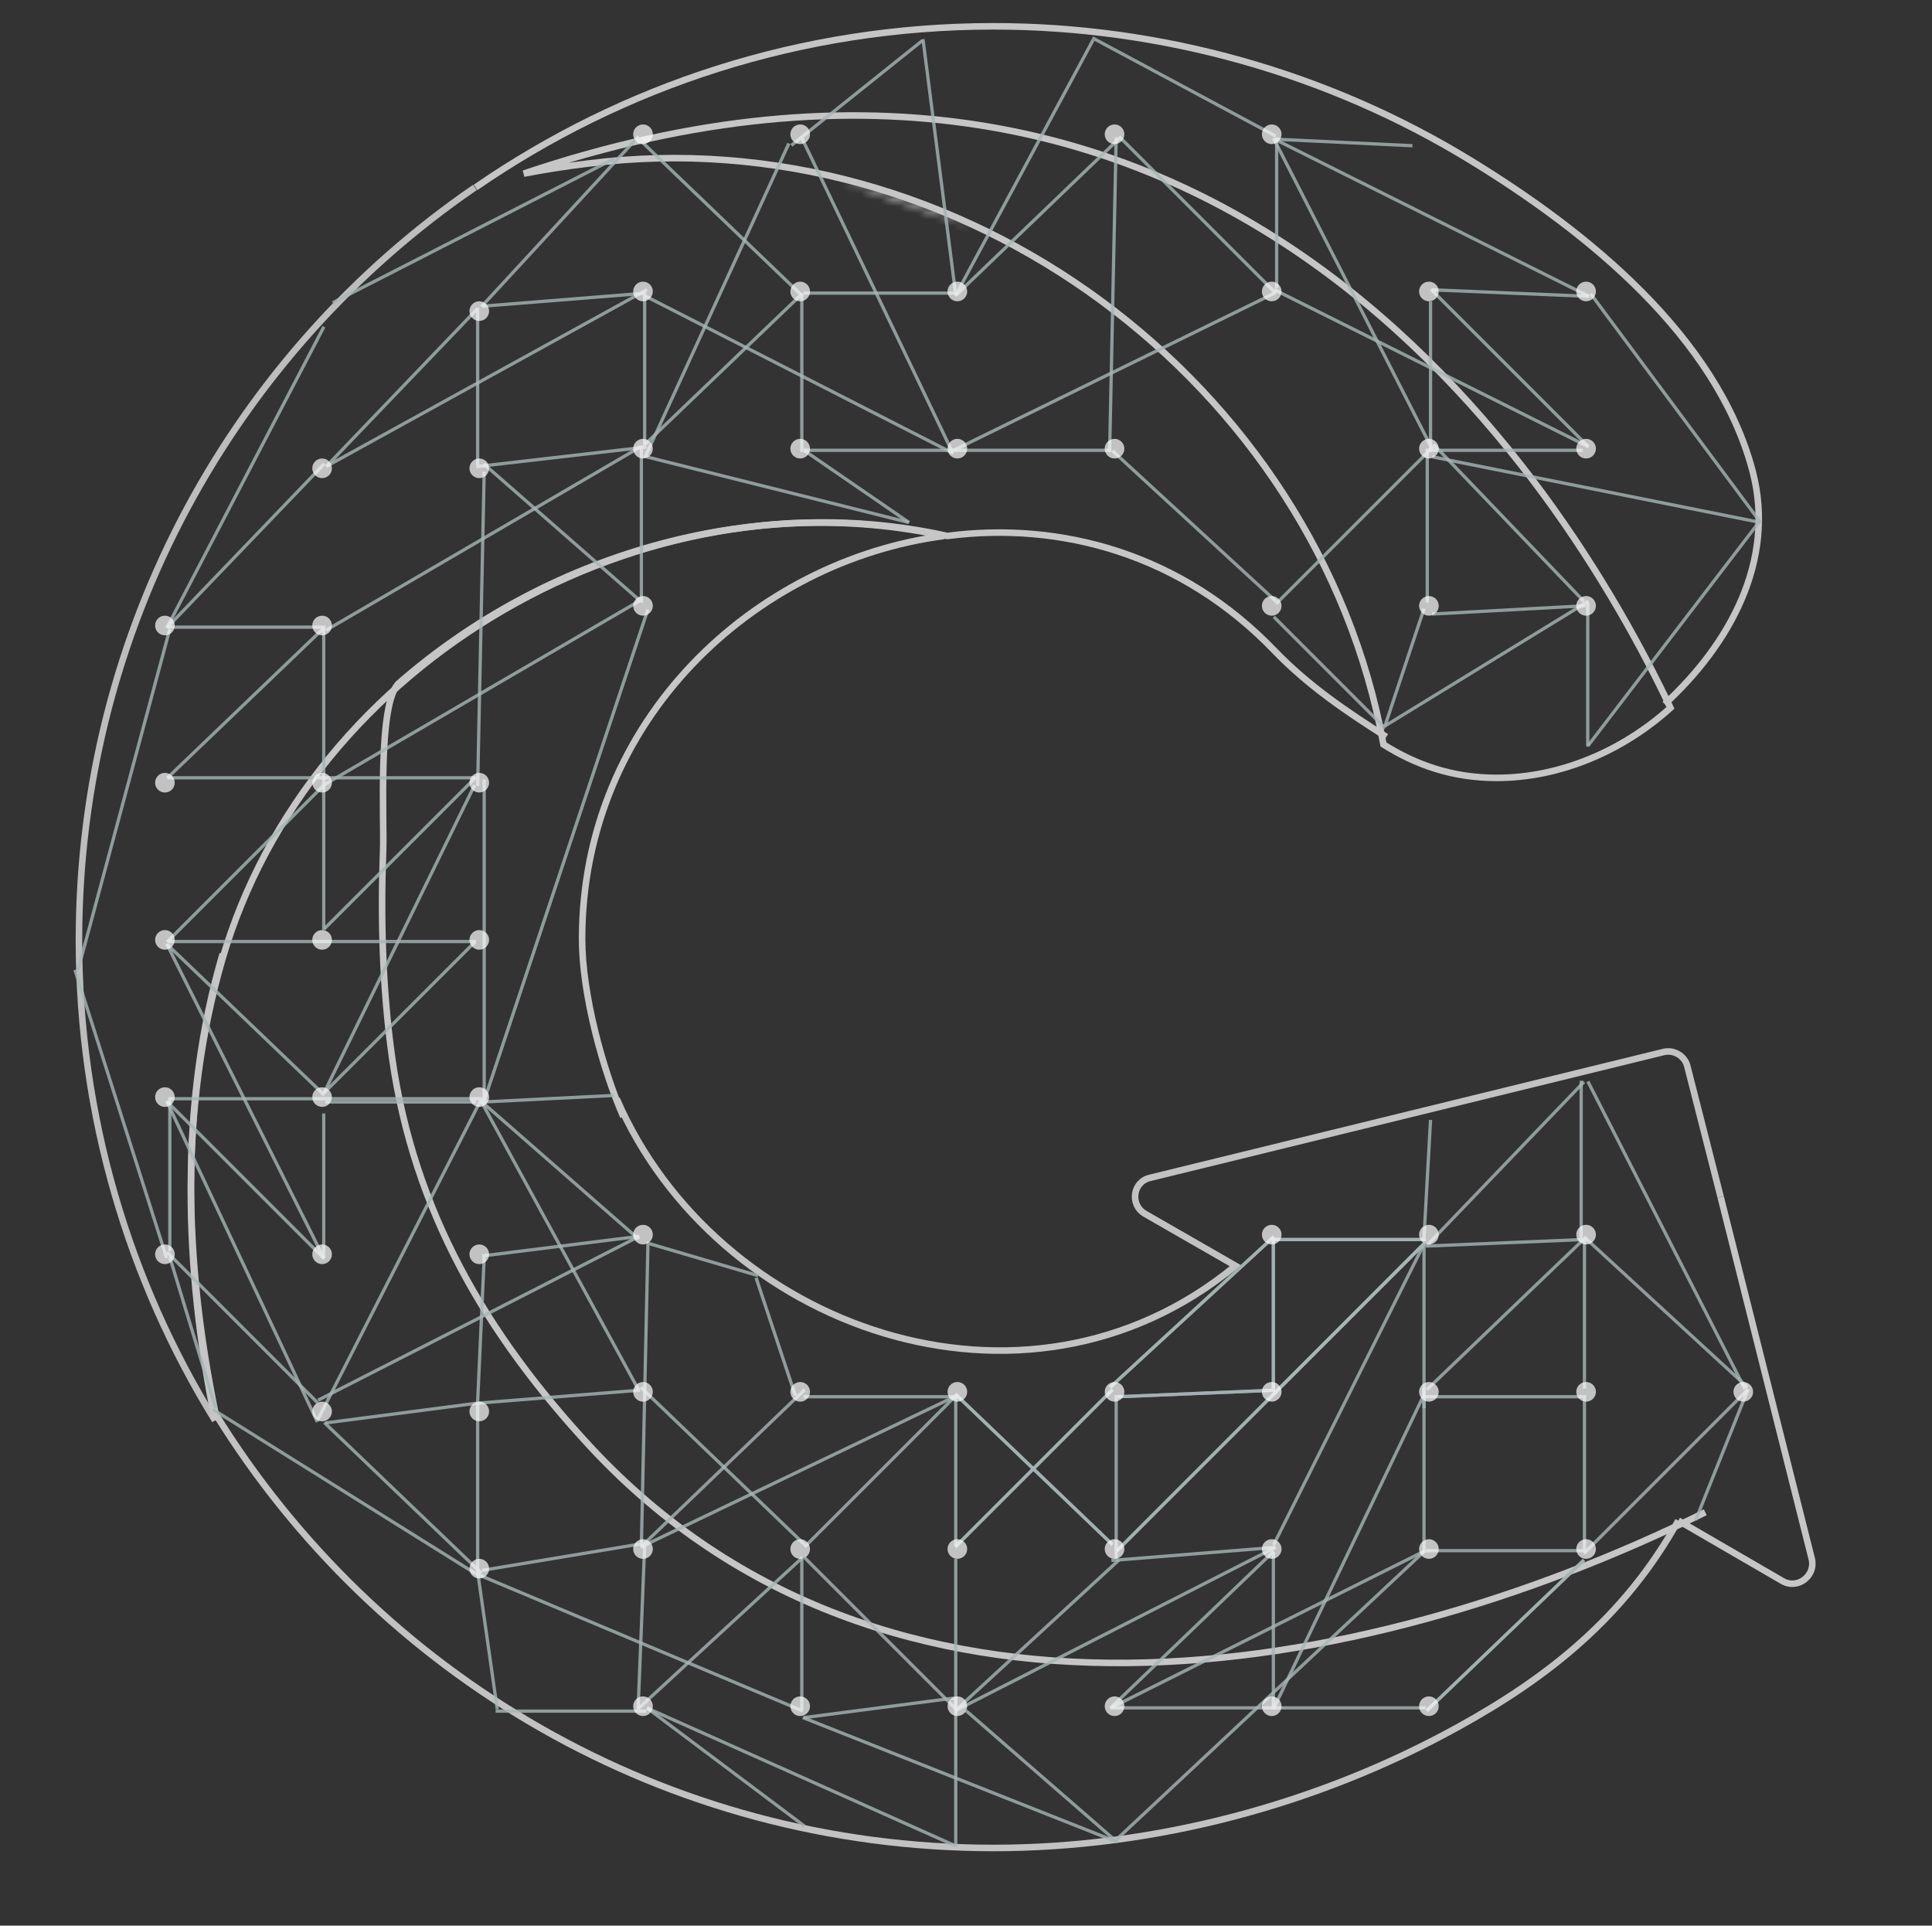 <svg width="295" height="294" viewBox="0 0 295 294" fill="none" xmlns="http://www.w3.org/2000/svg">
<rect x="0" y="0" width="295" height="294" fill="#333333" stroke="none"/>
<g opacity="0.8">
<g opacity="0.9">
<path d="M200.201 39.962C229.539 60.737 246.976 90.987 255.066 108.07C247.828 114.616 238.263 118.764 228.53 118.764C221.765 118.764 216.226 116.791 211.245 113.667C201.197 58.539 146.83 17.707 89.701 24.982C86.476 25.371 83.22 25.886 79.97 26.509C132.678 8.721 171.969 19.969 200.201 39.962Z" stroke="white"/>
<mask id="path-2-inside-1" fill="white">
<path d="M148.368 34.79L128.18 27.734C135.236 29.4 141.998 31.85 148.368 34.79Z"/>
</mask>
<path d="M148.368 34.79L148.038 35.734L148.787 33.882L148.368 34.79ZM128.18 27.734L128.409 26.761L127.85 28.678L128.18 27.734ZM148.698 33.846L128.51 26.79L127.85 28.678L148.038 35.734L148.698 33.846ZM127.95 28.708C134.932 30.356 141.631 32.782 147.949 35.698L148.787 33.882C142.365 30.918 135.539 28.445 128.409 26.761L127.95 28.708Z" fill="white" mask="url(#path-2-inside-1)"/>
<path d="M211.682 112.5C205.802 108.776 199.82 104.762 194.626 99.372C180.416 84.574 161.992 79.576 144.646 81.83C98.39 71.54 47.234 100.646 33.906 146.608C27.34 169.344 28.124 193.55 32.828 216.874" stroke="white"/>
<path d="M260.38 230.885C207.068 257.149 135.136 269.301 90.154 220.889C74.18 203.641 63.204 184.923 59.872 161.501C58.402 151.015 58.108 140.431 58.5 129.847C58.696 125.535 57.618 107.111 60.95 104.269C83.294 84.767 114.752 75.359 144.152 81.828C115.144 85.65 88.88 109.953 88.88 143.371C88.88 151.799 92.046 163.346 95.182 170.5" stroke="white"/>
<path opacity="0.93" d="M32.83 216.874C19.698 195.608 12.054 170.422 12.054 143.57C12.054 95.844 35.966 53.704 72.52 28.616" stroke="white"/>
<path opacity="0.99" d="M254.182 107.5C264.08 98.386 271.16 85.65 267.632 72.028C262.242 51.35 242.152 35.278 224.708 24.596C202.854 11.17 177.374 4.016 151.698 4.016C122.298 4.016 95.054 13.13 72.612 28.614" stroke="white"/>
<path opacity="0.97" d="M256.265 232.163C248.033 246.961 236.273 256.173 222.553 263.719C201.091 275.577 176.2 282.143 151.7 282.143C101.524 282.143 57.522 255.683 32.924 215.895C28.122 192.571 27.338 168.267 34.002 145.629" stroke="white"/>
<path opacity="0.97" d="M262.734 182.767L257.638 162.775C257.246 161.207 255.58 160.227 254.012 160.619L175.612 179.827C172.966 180.415 172.476 183.943 174.828 185.315L188.646 193.253C156.404 219.811 109.266 202.661 94.174 167.773" stroke="white"/>
<path d="M256.266 232.16L272.142 241.372C274.494 242.744 277.238 240.588 276.65 238.04L262.734 182.768" stroke="white"/>
<line x1="73.662" y1="46.751" x2="98.662" y2="44.751" stroke="#D3E7E8" stroke-opacity="0.8" stroke-width="0.5"/>
<line x1="73.498" y1="46.83" x2="97.498" y2="20.83" stroke="#D3E7E8" stroke-opacity="0.8" stroke-width="0.5"/>
<line x1="122.509" y1="45.18" x2="97.508" y2="21.18" stroke="#D3E7E8" stroke-opacity="0.8" stroke-width="0.5"/>
<line x1="122.682" y1="44.75" x2="145.682" y2="44.75" stroke="#D3E7E8" stroke-opacity="0.8" stroke-width="0.5"/>
<line x1="170.855" y1="21.18" x2="145.855" y2="45.18" stroke="#D3E7E8" stroke-opacity="0.8" stroke-width="0.5"/>
<line x1="170.858" y1="20.823" x2="194.858" y2="44.823" stroke="#D3E7E8" stroke-opacity="0.8" stroke-width="0.5"/>
<line x1="145.572" y1="68.775" x2="194.572" y2="44.776" stroke="#D3E7E8" stroke-opacity="0.8" stroke-width="0.5"/>
<line x1="145.456" y1="69.108" x2="122.456" y2="21.108" stroke="#D3E7E8" stroke-opacity="0.8" stroke-width="0.5"/>
<line x1="145.568" y1="69.223" x2="98.568" y2="45.223" stroke="#D3E7E8" stroke-opacity="0.8" stroke-width="0.5"/>
<line x1="98.432" y1="68" x2="98.432" y2="45" stroke="#D3E7E8" stroke-opacity="0.8" stroke-width="0.5"/>
<line x1="98.71" y1="68.248" x2="72.71" y2="71.248" stroke="#D3E7E8" stroke-opacity="0.8" stroke-width="0.5"/>
<line x1="72.932" y1="47" x2="72.932" y2="71" stroke="#D3E7E8" stroke-opacity="0.8" stroke-width="0.5"/>
<line x1="72.862" y1="47.173" x2="49.862" y2="71.173" stroke="#D3E7E8" stroke-opacity="0.8" stroke-width="0.5"/>
<line x1="98.802" y1="44.219" x2="49.802" y2="71.219" stroke="#D3E7E8" stroke-opacity="0.8" stroke-width="0.5"/>
<line x1="25.501" y1="95.827" x2="49.501" y2="70.827" stroke="#D3E7E8" stroke-opacity="0.8" stroke-width="0.5"/>
<line x1="25.682" y1="95.75" x2="49.682" y2="95.75" stroke="#D3E7E8" stroke-opacity="0.8" stroke-width="0.5"/>
<line x1="97.808" y1="68.216" x2="49.808" y2="96.216" stroke="#D3E7E8" stroke-opacity="0.8" stroke-width="0.5"/>
<line x1="97.932" y1="68" x2="97.932" y2="92" stroke="#D3E7E8" stroke-opacity="0.8" stroke-width="0.5"/>
<line x1="73.846" y1="70.812" x2="97.846" y2="91.812" stroke="#D3E7E8" stroke-opacity="0.8" stroke-width="0.5"/>
<line x1="49.556" y1="119.784" x2="97.556" y2="91.784" stroke="#D3E7E8" stroke-opacity="0.8" stroke-width="0.5"/>
<line x1="49.432" y1="120" x2="49.432" y2="96" stroke="#D3E7E8" stroke-opacity="0.8" stroke-width="0.5"/>
<line x1="25.509" y1="118.82" x2="49.509" y2="95.82" stroke="#D3E7E8" stroke-opacity="0.8" stroke-width="0.5"/>
<line x1="25.682" y1="118.75" x2="72.682" y2="118.75" stroke="#D3E7E8" stroke-opacity="0.8" stroke-width="0.5"/>
<line x1="49.505" y1="141.823" x2="72.505" y2="118.823" stroke="#D3E7E8" stroke-opacity="0.8" stroke-width="0.5"/>
<line x1="49.432" y1="142" x2="49.432" y2="120" stroke="#D3E7E8" stroke-opacity="0.8" stroke-width="0.5"/>
<line x1="25.505" y1="143.823" x2="49.505" y2="119.823" stroke="#D3E7E8" stroke-opacity="0.8" stroke-width="0.5"/>
<line x1="25.682" y1="143.75" x2="72.682" y2="143.75" stroke="#D3E7E8" stroke-opacity="0.8" stroke-width="0.5"/>
<line x1="49.505" y1="166.823" x2="72.505" y2="143.823" stroke="#D3E7E8" stroke-opacity="0.8" stroke-width="0.5"/>
<line x1="49.509" y1="167.18" x2="25.509" y2="144.18" stroke="#D3E7E8" stroke-opacity="0.8" stroke-width="0.5"/>
<line x1="49.458" y1="192.112" x2="25.458" y2="144.112" stroke="#D3E7E8" stroke-opacity="0.8" stroke-width="0.5"/>
<line x1="49.505" y1="192.177" x2="25.505" y2="168.177" stroke="#D3E7E8" stroke-opacity="0.8" stroke-width="0.5"/>
<line x1="48.455" y1="217.106" x2="25.455" y2="168.106" stroke="#D3E7E8" stroke-opacity="0.8" stroke-width="0.5"/>
<line x1="48.459" y1="216.886" x2="73.459" y2="167.886" stroke="#D3E7E8" stroke-opacity="0.8" stroke-width="0.5"/>
<line x1="25.682" y1="167.75" x2="73.682" y2="167.75" stroke="#D3E7E8" stroke-opacity="0.8" stroke-width="0.5"/>
<line x1="25.932" y1="168" x2="25.932" y2="191" stroke="#D3E7E8" stroke-opacity="0.8" stroke-width="0.5"/>
<line x1="48.505" y1="214.177" x2="25.505" y2="191.177" stroke="#D3E7E8" stroke-opacity="0.8" stroke-width="0.5"/>
<line x1="48.568" y1="213.777" x2="97.568" y2="188.777" stroke="#D3E7E8" stroke-opacity="0.8" stroke-width="0.5"/>
<line x1="73.651" y1="191.752" x2="97.651" y2="188.752" stroke="#D3E7E8" stroke-opacity="0.8" stroke-width="0.5"/>
<line x1="73.931" y1="192.011" x2="72.931" y2="214.011" stroke="#D3E7E8" stroke-opacity="0.8" stroke-width="0.5"/>
<line x1="97.702" y1="212.249" x2="72.702" y2="214.249" stroke="#D3E7E8" stroke-opacity="0.8" stroke-width="0.5"/>
<line x1="97.855" y1="211.82" x2="122.855" y2="235.82" stroke="#D3E7E8" stroke-opacity="0.8" stroke-width="0.5"/>
<line x1="145.858" y1="213.177" x2="122.858" y2="236.177" stroke="#D3E7E8" stroke-opacity="0.8" stroke-width="0.5"/>
<line x1="145.855" y1="212.82" x2="169.855" y2="235.82" stroke="#D3E7E8" stroke-opacity="0.8" stroke-width="0.5"/>
<line x1="145.932" y1="213" x2="145.932" y2="236" stroke="#D3E7E8" stroke-opacity="0.8" stroke-width="0.5"/>
<line x1="169.858" y1="212.177" x2="145.858" y2="236.177" stroke="#D3E7E8" stroke-opacity="0.8" stroke-width="0.5"/>
<line x1="169.512" y1="211.816" x2="194.512" y2="188.816" stroke="#D3E7E8" stroke-opacity="0.8" stroke-width="0.5"/>
<line x1="194.432" y1="212" x2="194.432" y2="189" stroke="#D3E7E8" stroke-opacity="0.8" stroke-width="0.5"/>
<line x1="217.682" y1="189.25" x2="194.682" y2="189.25" stroke="#D3E7E8" stroke-opacity="0.8" stroke-width="0.5"/>
<line x1="217.432" y1="188.986" x2="218.432" y2="170.986" stroke="#D3E7E8" stroke-opacity="0.8" stroke-width="0.5"/>
<line x1="194.692" y1="212.25" x2="170.692" y2="213.25" stroke="#D3E7E8" stroke-opacity="0.8" stroke-width="0.5"/>
<line x1="170.432" y1="238" x2="170.432" y2="213" stroke="#D3E7E8" stroke-opacity="0.8" stroke-width="0.5"/>
<line x1="170.851" y1="238.184" x2="145.851" y2="261.184" stroke="#D3E7E8" stroke-opacity="0.8" stroke-width="0.5"/>
<line x1="145.932" y1="238" x2="145.932" y2="261" stroke="#D3E7E8" stroke-opacity="0.8" stroke-width="0.5"/>
<line x1="122.858" y1="237.823" x2="145.858" y2="260.823" stroke="#D3E7E8" stroke-opacity="0.8" stroke-width="0.5"/>
<line x1="194.795" y1="236.223" x2="145.795" y2="261.223" stroke="#D3E7E8" stroke-opacity="0.8" stroke-width="0.5"/>
<line x1="194.702" y1="236.249" x2="169.702" y2="238.249" stroke="#D3E7E8" stroke-opacity="0.8" stroke-width="0.5"/>
<line x1="194.458" y1="235.888" x2="217.458" y2="189.888" stroke="#D3E7E8" stroke-opacity="0.8" stroke-width="0.5"/>
<line x1="194.505" y1="212.823" x2="217.505" y2="189.823" stroke="#D3E7E8" stroke-opacity="0.8" stroke-width="0.5"/>
<line x1="170.505" y1="236.823" x2="217.505" y2="189.823" stroke="#D3E7E8" stroke-opacity="0.8" stroke-width="0.5"/>
<line x1="145.855" y1="212.82" x2="169.855" y2="235.82" stroke="#D3E7E8" stroke-opacity="0.8" stroke-width="0.5"/>
<line x1="169.858" y1="212.177" x2="145.858" y2="236.177" stroke="#D3E7E8" stroke-opacity="0.8" stroke-width="0.5"/>
<line x1="169.512" y1="211.816" x2="194.512" y2="188.816" stroke="#D3E7E8" stroke-opacity="0.8" stroke-width="0.5"/>
<line x1="194.432" y1="212" x2="194.432" y2="189" stroke="#D3E7E8" stroke-opacity="0.8" stroke-width="0.5"/>
<line x1="217.682" y1="189.25" x2="194.682" y2="189.25" stroke="#D3E7E8" stroke-opacity="0.8" stroke-width="0.5"/>
<line x1="194.692" y1="212.25" x2="170.692" y2="213.25" stroke="#D3E7E8" stroke-opacity="0.8" stroke-width="0.5"/>
<line x1="170.505" y1="236.823" x2="217.505" y2="189.823" stroke="#D3E7E8" stroke-opacity="0.8" stroke-width="0.5"/>
<line x1="217.432" y1="215" x2="217.432" y2="190" stroke="#D3E7E8" stroke-opacity="0.8" stroke-width="0.5"/>
<line x1="241.862" y1="165.173" x2="217.862" y2="190.173" stroke="#D3E7E8" stroke-opacity="0.8" stroke-width="0.5"/>
<line x1="241.692" y1="189.25" x2="217.692" y2="190.25" stroke="#D3E7E8" stroke-opacity="0.8" stroke-width="0.5"/>
<line x1="241.432" y1="189" x2="241.432" y2="165" stroke="#D3E7E8" stroke-opacity="0.8" stroke-width="0.5"/>
<line x1="241.851" y1="188.816" x2="266.851" y2="211.816" stroke="#D3E7E8" stroke-opacity="0.8" stroke-width="0.5"/>
<line x1="241.932" y1="189" x2="241.932" y2="212" stroke="#D3E7E8" stroke-opacity="0.8" stroke-width="0.5"/>
<line x1="241.855" y1="189.18" x2="217.855" y2="212.18" stroke="#D3E7E8" stroke-opacity="0.8" stroke-width="0.5"/>
<line x1="217.432" y1="237" x2="217.432" y2="212" stroke="#D3E7E8" stroke-opacity="0.8" stroke-width="0.5"/>
<line x1="217.682" y1="236.75" x2="241.682" y2="236.75" stroke="#D3E7E8" stroke-opacity="0.8" stroke-width="0.5"/>
<line x1="266.858" y1="212.177" x2="241.858" y2="237.177" stroke="#D3E7E8" stroke-opacity="0.8" stroke-width="0.5"/>
<line x1="266.914" y1="212.093" x2="258.914" y2="232.093" stroke="#D3E7E8" stroke-opacity="0.8" stroke-width="0.5"/>
<line x1="266.459" y1="212.114" x2="242.459" y2="165.114" stroke="#D3E7E8" stroke-opacity="0.8" stroke-width="0.5"/>
<line x1="241.932" y1="213" x2="241.932" y2="237" stroke="#D3E7E8" stroke-opacity="0.8" stroke-width="0.5"/>
<line x1="241.682" y1="213.25" x2="217.682" y2="213.25" stroke="#D3E7E8" stroke-opacity="0.8" stroke-width="0.5"/>
<line x1="194.456" y1="260.892" x2="217.456" y2="212.892" stroke="#D3E7E8" stroke-opacity="0.8" stroke-width="0.5"/>
<line x1="194.432" y1="261" x2="194.432" y2="237" stroke="#D3E7E8" stroke-opacity="0.8" stroke-width="0.5"/>
<line x1="169.509" y1="260.82" x2="194.509" y2="236.82" stroke="#D3E7E8" stroke-opacity="0.8" stroke-width="0.5"/>
<line x1="169.682" y1="260.75" x2="217.682" y2="260.75" stroke="#D3E7E8" stroke-opacity="0.8" stroke-width="0.5"/>
<line x1="241.855" y1="238.18" x2="217.855" y2="261.181" stroke="#D3E7E8" stroke-opacity="0.8" stroke-width="0.5"/>
<line x1="241.855" y1="238.18" x2="217.855" y2="261.181" stroke="#D3E7E8" stroke-opacity="0.8" stroke-width="0.5"/>
<line x1="169.57" y1="260.776" x2="217.57" y2="236.776" stroke="#D3E7E8" stroke-opacity="0.8" stroke-width="0.5"/>
<line x1="170.511" y1="280.817" x2="217.511" y2="236.817" stroke="#D3E7E8" stroke-opacity="0.8" stroke-width="0.5"/>
<line x1="170.518" y1="281.189" x2="147.518" y2="261.189" stroke="#D3E7E8" stroke-opacity="0.8" stroke-width="0.5"/>
<line x1="170.59" y1="281.232" x2="122.59" y2="262.232" stroke="#D3E7E8" stroke-opacity="0.8" stroke-width="0.5"/>
<line x1="145.714" y1="259.248" x2="122.714" y2="262.248" stroke="#D3E7E8" stroke-opacity="0.8" stroke-width="0.5"/>
<line x1="145.932" y1="259" x2="145.932" y2="282" stroke="#D3E7E8" stroke-opacity="0.8" stroke-width="0.5"/>
<line x1="98.784" y1="260.772" x2="145.784" y2="281.772" stroke="#D3E7E8" stroke-opacity="0.8" stroke-width="0.5"/>
<line x1="98.832" y1="260.8" x2="122.832" y2="278.8" stroke="#D3E7E8" stroke-opacity="0.8" stroke-width="0.5"/>
<line x1="98.682" y1="261.25" x2="75.682" y2="261.25" stroke="#D3E7E8" stroke-opacity="0.8" stroke-width="0.5"/>
<line x1="72.929" y1="239.965" x2="75.929" y2="260.965" stroke="#D3E7E8" stroke-opacity="0.8" stroke-width="0.5"/>
<line x1="72.549" y1="240.212" x2="32.549" y2="215.212" stroke="#D3E7E8" stroke-opacity="0.8" stroke-width="0.5"/>
<line x1="25.921" y1="191.927" x2="32.921" y2="214.927" stroke="#D3E7E8" stroke-opacity="0.8" stroke-width="0.5"/>
<line x1="25.443" y1="192.076" x2="11.443" y2="148.076" stroke="#D3E7E8" stroke-opacity="0.8" stroke-width="0.5"/>
<line x1="25.923" y1="96.065" x2="11.923" y2="148.065" stroke="#D3E7E8" stroke-opacity="0.8" stroke-width="0.5"/>
<line x1="25.46" y1="95.884" x2="49.46" y2="49.884" stroke="#D3E7E8" stroke-opacity="0.8" stroke-width="0.5"/>
<line x1="93.796" y1="24.223" x2="50.795" y2="46.223" stroke="#D3E7E8" stroke-opacity="0.8" stroke-width="0.5"/>
<line x1="145.682" y1="213.25" x2="122.682" y2="213.25" stroke="#D3E7E8" stroke-opacity="0.8" stroke-width="0.5"/>
<line x1="145.79" y1="213.225" x2="97.79" y2="236.225" stroke="#D3E7E8" stroke-opacity="0.8" stroke-width="0.5"/>
<line x1="122.855" y1="212.18" x2="97.855" y2="236.18" stroke="#D3E7E8" stroke-opacity="0.8" stroke-width="0.5"/>
<line x1="98.932" y1="190.005" x2="97.932" y2="236.005" stroke="#D3E7E8" stroke-opacity="0.8" stroke-width="0.5"/>
<line x1="98.752" y1="189.76" x2="115.752" y2="194.76" stroke="#D3E7E8" stroke-opacity="0.8" stroke-width="0.5"/>
<line x1="121.444" y1="213.079" x2="115.444" y2="195.079" stroke="#D3E7E8" stroke-opacity="0.8" stroke-width="0.5"/>
<line x1="73.641" y1="239.753" x2="97.641" y2="235.753" stroke="#D3E7E8" stroke-opacity="0.8" stroke-width="0.5"/>
<line x1="73.509" y1="240.18" x2="49.509" y2="217.18" stroke="#D3E7E8" stroke-opacity="0.8" stroke-width="0.5"/>
<line x1="72.714" y1="214.248" x2="49.714" y2="217.248" stroke="#D3E7E8" stroke-opacity="0.8" stroke-width="0.5"/>
<line x1="72.932" y1="214" x2="72.932" y2="240" stroke="#D3E7E8" stroke-opacity="0.8" stroke-width="0.5"/>
<line x1="122.585" y1="261.23" x2="72.585" y2="240.23" stroke="#D3E7E8" stroke-opacity="0.8" stroke-width="0.5"/>
<line x1="122.432" y1="261" x2="122.432" y2="238" stroke="#D3E7E8" stroke-opacity="0.8" stroke-width="0.5"/>
<line x1="97.512" y1="260.816" x2="122.512" y2="237.816" stroke="#D3E7E8" stroke-opacity="0.8" stroke-width="0.5"/>
<line x1="97.432" y1="260.99" x2="98.432" y2="235.99" stroke="#D3E7E8" stroke-opacity="0.8" stroke-width="0.5"/>
<line x1="97.462" y1="212.12" x2="73.462" y2="168.12" stroke="#D3E7E8" stroke-opacity="0.8" stroke-width="0.5"/>
<line x1="98.919" y1="93.079" x2="73.919" y2="168.079" stroke="#D3E7E8" stroke-opacity="0.8" stroke-width="0.5"/>
<line x1="97.517" y1="189.188" x2="73.517" y2="168.188" stroke="#D3E7E8" stroke-opacity="0.8" stroke-width="0.5"/>
<line x1="93.694" y1="167.25" x2="73.694" y2="168.25" stroke="#D3E7E8" stroke-opacity="0.8" stroke-width="0.5"/>
<line x1="73.932" y1="119" x2="73.932" y2="168" stroke="#D3E7E8" stroke-opacity="0.8" stroke-width="0.5"/>
<line x1="49.432" y1="192" x2="49.432" y2="170" stroke="#D3E7E8" stroke-opacity="0.8" stroke-width="0.5"/>
<line x1="72.682" y1="168.25" x2="49.682" y2="168.25" stroke="#D3E7E8" stroke-opacity="0.8" stroke-width="0.5"/>
<line x1="49.457" y1="166.89" x2="72.457" y2="119.89" stroke="#D3E7E8" stroke-opacity="0.8" stroke-width="0.5"/>
<line x1="73.932" y1="72.005" x2="72.932" y2="120.005" stroke="#D3E7E8" stroke-opacity="0.8" stroke-width="0.5"/>
<line x1="98.509" y1="67.82" x2="122.509" y2="44.819" stroke="#D3E7E8" stroke-opacity="0.8" stroke-width="0.5"/>
<line x1="122.432" y1="69" x2="122.432" y2="45" stroke="#D3E7E8" stroke-opacity="0.8" stroke-width="0.5"/>
<line x1="122.682" y1="68.75" x2="169.682" y2="68.75" stroke="#D3E7E8" stroke-opacity="0.8" stroke-width="0.5"/>
<line x1="122.823" y1="68.794" x2="138.823" y2="79.794" stroke="#D3E7E8" stroke-opacity="0.8" stroke-width="0.5"/>
<line x1="98.742" y1="69.757" x2="138.742" y2="79.757" stroke="#D3E7E8" stroke-opacity="0.8" stroke-width="0.5"/>
<line x1="98.454" y1="69.896" x2="120.454" y2="21.896" stroke="#D3E7E8" stroke-opacity="0.8" stroke-width="0.5"/>
<line x1="140.838" y1="6.195" x2="120.838" y2="22.195" stroke="#D3E7E8" stroke-opacity="0.8" stroke-width="0.5"/>
<line x1="140.93" y1="5.968" x2="145.93" y2="44.968" stroke="#D3E7E8" stroke-opacity="0.8" stroke-width="0.5"/>
<line x1="166.902" y1="6.119" x2="145.902" y2="45.118" stroke="#D3E7E8" stroke-opacity="0.8" stroke-width="0.5"/>
<line x1="166.8" y1="5.78" x2="194.8" y2="20.78" stroke="#D3E7E8" stroke-opacity="0.8" stroke-width="0.5"/>
<line x1="215.67" y1="22.25" x2="194.67" y2="21.25" stroke="#D3E7E8" stroke-opacity="0.8" stroke-width="0.5"/>
<line x1="218.858" y1="68.177" x2="194.858" y2="92.177" stroke="#D3E7E8" stroke-opacity="0.8" stroke-width="0.5"/>
<line x1="218.459" y1="68.114" x2="194.459" y2="21.114" stroke="#D3E7E8" stroke-opacity="0.8" stroke-width="0.5"/>
<line x1="242.57" y1="45.224" x2="194.57" y2="21.224" stroke="#D3E7E8" stroke-opacity="0.8" stroke-width="0.5"/>
<line x1="242.671" y1="45.25" x2="218.671" y2="44.25" stroke="#D3E7E8" stroke-opacity="0.8" stroke-width="0.5"/>
<line x1="242.882" y1="44.851" x2="268.882" y2="79.851" stroke="#D3E7E8" stroke-opacity="0.8" stroke-width="0.5"/>
<line x1="218.731" y1="69.755" x2="268.731" y2="79.755" stroke="#D3E7E8" stroke-opacity="0.8" stroke-width="0.5"/>
<line x1="242.483" y1="113.848" x2="268.483" y2="79.848" stroke="#D3E7E8" stroke-opacity="0.8" stroke-width="0.5"/>
<line x1="242.432" y1="114" x2="242.432" y2="92" stroke="#D3E7E8" stroke-opacity="0.8" stroke-width="0.5"/>
<line x1="211.551" y1="110.787" x2="242.551" y2="91.787" stroke="#D3E7E8" stroke-opacity="0.8" stroke-width="0.5"/>
<line x1="211.444" y1="110.921" x2="217.444" y2="92.921" stroke="#D3E7E8" stroke-opacity="0.8" stroke-width="0.5"/>
<line x1="211.505" y1="111.177" x2="194.505" y2="94.177" stroke="#D3E7E8" stroke-opacity="0.8" stroke-width="0.5"/>
<line x1="242.505" y1="68.177" x2="218.505" y2="44.177" stroke="#D3E7E8" stroke-opacity="0.8" stroke-width="0.5"/>
<line x1="242.57" y1="68.224" x2="194.57" y2="44.224" stroke="#D3E7E8" stroke-opacity="0.8" stroke-width="0.5"/>
<line x1="194.932" y1="21" x2="194.932" y2="44" stroke="#D3E7E8" stroke-opacity="0.8" stroke-width="0.5"/>
<line x1="217.932" y1="69" x2="217.932" y2="92" stroke="#D3E7E8" stroke-opacity="0.8" stroke-width="0.5"/>
<line x1="218.668" y1="93.75" x2="242.103" y2="92.481" stroke="#D3E7E8" stroke-opacity="0.8" stroke-width="0.5"/>
<line x1="218.862" y1="67.827" x2="241.862" y2="91.827" stroke="#D3E7E8" stroke-opacity="0.8" stroke-width="0.5"/>
<line x1="217.682" y1="68.75" x2="241.682" y2="68.75" stroke="#D3E7E8" stroke-opacity="0.8" stroke-width="0.5"/>
<line x1="169.851" y1="68.816" x2="194.851" y2="91.816" stroke="#D3E7E8" stroke-opacity="0.8" stroke-width="0.5"/>
<line x1="169.432" y1="68.995" x2="170.432" y2="20.995" stroke="#D3E7E8" stroke-opacity="0.8" stroke-width="0.5"/>
<line x1="218.432" y1="69" x2="218.432" y2="46" stroke="#D3E7E8" stroke-opacity="0.8" stroke-width="0.5"/>
</g>
</g>
<g opacity="0.7">
<circle cx="98.182" cy="20.5" r="1.5" fill="white"/>
<circle cx="122.182" cy="20.5" r="1.5" fill="white"/>
<circle cx="170.182" cy="20.5" r="1.5" fill="white"/>
<circle cx="194.182" cy="20.5" r="1.5" fill="white"/>
<circle cx="98.182" cy="44.5" r="1.5" fill="white"/>
<circle cx="122.182" cy="44.5" r="1.5" fill="white"/>
<circle cx="146.182" cy="44.5" r="1.5" fill="white"/>
<circle cx="194.182" cy="44.5" r="1.5" fill="white"/>
<circle cx="218.182" cy="44.5" r="1.5" fill="white"/>
<circle cx="242.182" cy="44.5" r="1.5" fill="white"/>
<circle cx="98.182" cy="68.5" r="1.5" fill="white"/>
<circle cx="122.182" cy="68.5" r="1.5" fill="white"/>
<circle cx="146.182" cy="68.5" r="1.5" fill="white"/>
<circle cx="170.182" cy="68.5" r="1.5" fill="white"/>
<circle cx="218.182" cy="68.5" r="1.5" fill="white"/>
<circle cx="242.182" cy="68.5" r="1.5" fill="white"/>
<circle cx="98.182" cy="92.5" r="1.5" fill="white"/>
<circle cx="194.182" cy="92.5" r="1.5" fill="white"/>
<circle cx="218.182" cy="92.5" r="1.5" fill="white"/>
<circle cx="242.182" cy="92.5" r="1.5" fill="white"/>
<circle cx="98.182" cy="188.5" r="1.5" fill="white"/>
<circle cx="194.182" cy="188.5" r="1.5" fill="white"/>
<circle cx="218.182" cy="188.5" r="1.5" fill="white"/>
<circle cx="242.182" cy="188.5" r="1.5" fill="white"/>
<circle cx="98.182" cy="212.5" r="1.5" fill="white"/>
<circle cx="122.182" cy="212.5" r="1.5" fill="white"/>
<circle cx="146.182" cy="212.5" r="1.5" fill="white"/>
<circle cx="170.182" cy="212.5" r="1.5" fill="white"/>
<circle cx="194.182" cy="212.5" r="1.5" fill="white"/>
<circle cx="218.182" cy="212.5" r="1.5" fill="white"/>
<circle cx="242.182" cy="212.5" r="1.5" fill="white"/>
<circle cx="266.182" cy="212.5" r="1.5" fill="white"/>
<circle cx="98.182" cy="236.5" r="1.5" fill="white"/>
<circle cx="122.182" cy="236.5" r="1.5" fill="white"/>
<circle cx="146.182" cy="236.5" r="1.5" fill="white"/>
<circle cx="170.182" cy="236.5" r="1.5" fill="white"/>
<circle cx="194.182" cy="236.5" r="1.5" fill="white"/>
<circle cx="218.182" cy="236.5" r="1.5" fill="white"/>
<circle cx="242.182" cy="236.5" r="1.5" fill="white"/>
<circle cx="98.182" cy="260.5" r="1.5" fill="white"/>
<circle cx="122.182" cy="260.5" r="1.5" fill="white"/>
<circle cx="146.182" cy="260.5" r="1.5" fill="white"/>
<circle cx="170.182" cy="260.5" r="1.5" fill="white"/>
<circle cx="194.182" cy="260.5" r="1.5" fill="white"/>
<circle cx="218.182" cy="260.5" r="1.5" fill="white"/>
<circle cx="73.182" cy="47.5" r="1.5" fill="white"/>
<circle cx="49.182" cy="71.5" r="1.5" fill="white"/>
<circle cx="73.182" cy="71.5" r="1.5" fill="white"/>
<circle cx="25.182" cy="95.5" r="1.5" fill="white"/>
<circle cx="49.182" cy="95.5" r="1.5" fill="white"/>
<circle cx="25.182" cy="119.5" r="1.5" fill="white"/>
<circle cx="49.182" cy="119.5" r="1.5" fill="white"/>
<circle cx="73.182" cy="119.5" r="1.5" fill="white"/>
<circle cx="25.182" cy="143.5" r="1.5" fill="white"/>
<circle cx="49.182" cy="143.5" r="1.5" fill="white"/>
<circle cx="73.182" cy="143.5" r="1.5" fill="white"/>
<circle cx="25.182" cy="167.5" r="1.5" fill="white"/>
<circle cx="49.182" cy="167.5" r="1.5" fill="white"/>
<circle cx="73.182" cy="167.5" r="1.5" fill="white"/>
<circle cx="25.182" cy="191.5" r="1.5" fill="white"/>
<circle cx="49.182" cy="191.5" r="1.5" fill="white"/>
<circle cx="73.182" cy="191.5" r="1.5" fill="white"/>
<circle cx="49.182" cy="215.5" r="1.5" fill="white"/>
<circle cx="73.182" cy="215.5" r="1.5" fill="white"/>
<circle cx="73.182" cy="239.5" r="1.5" fill="white"/>
</g>
</svg>
